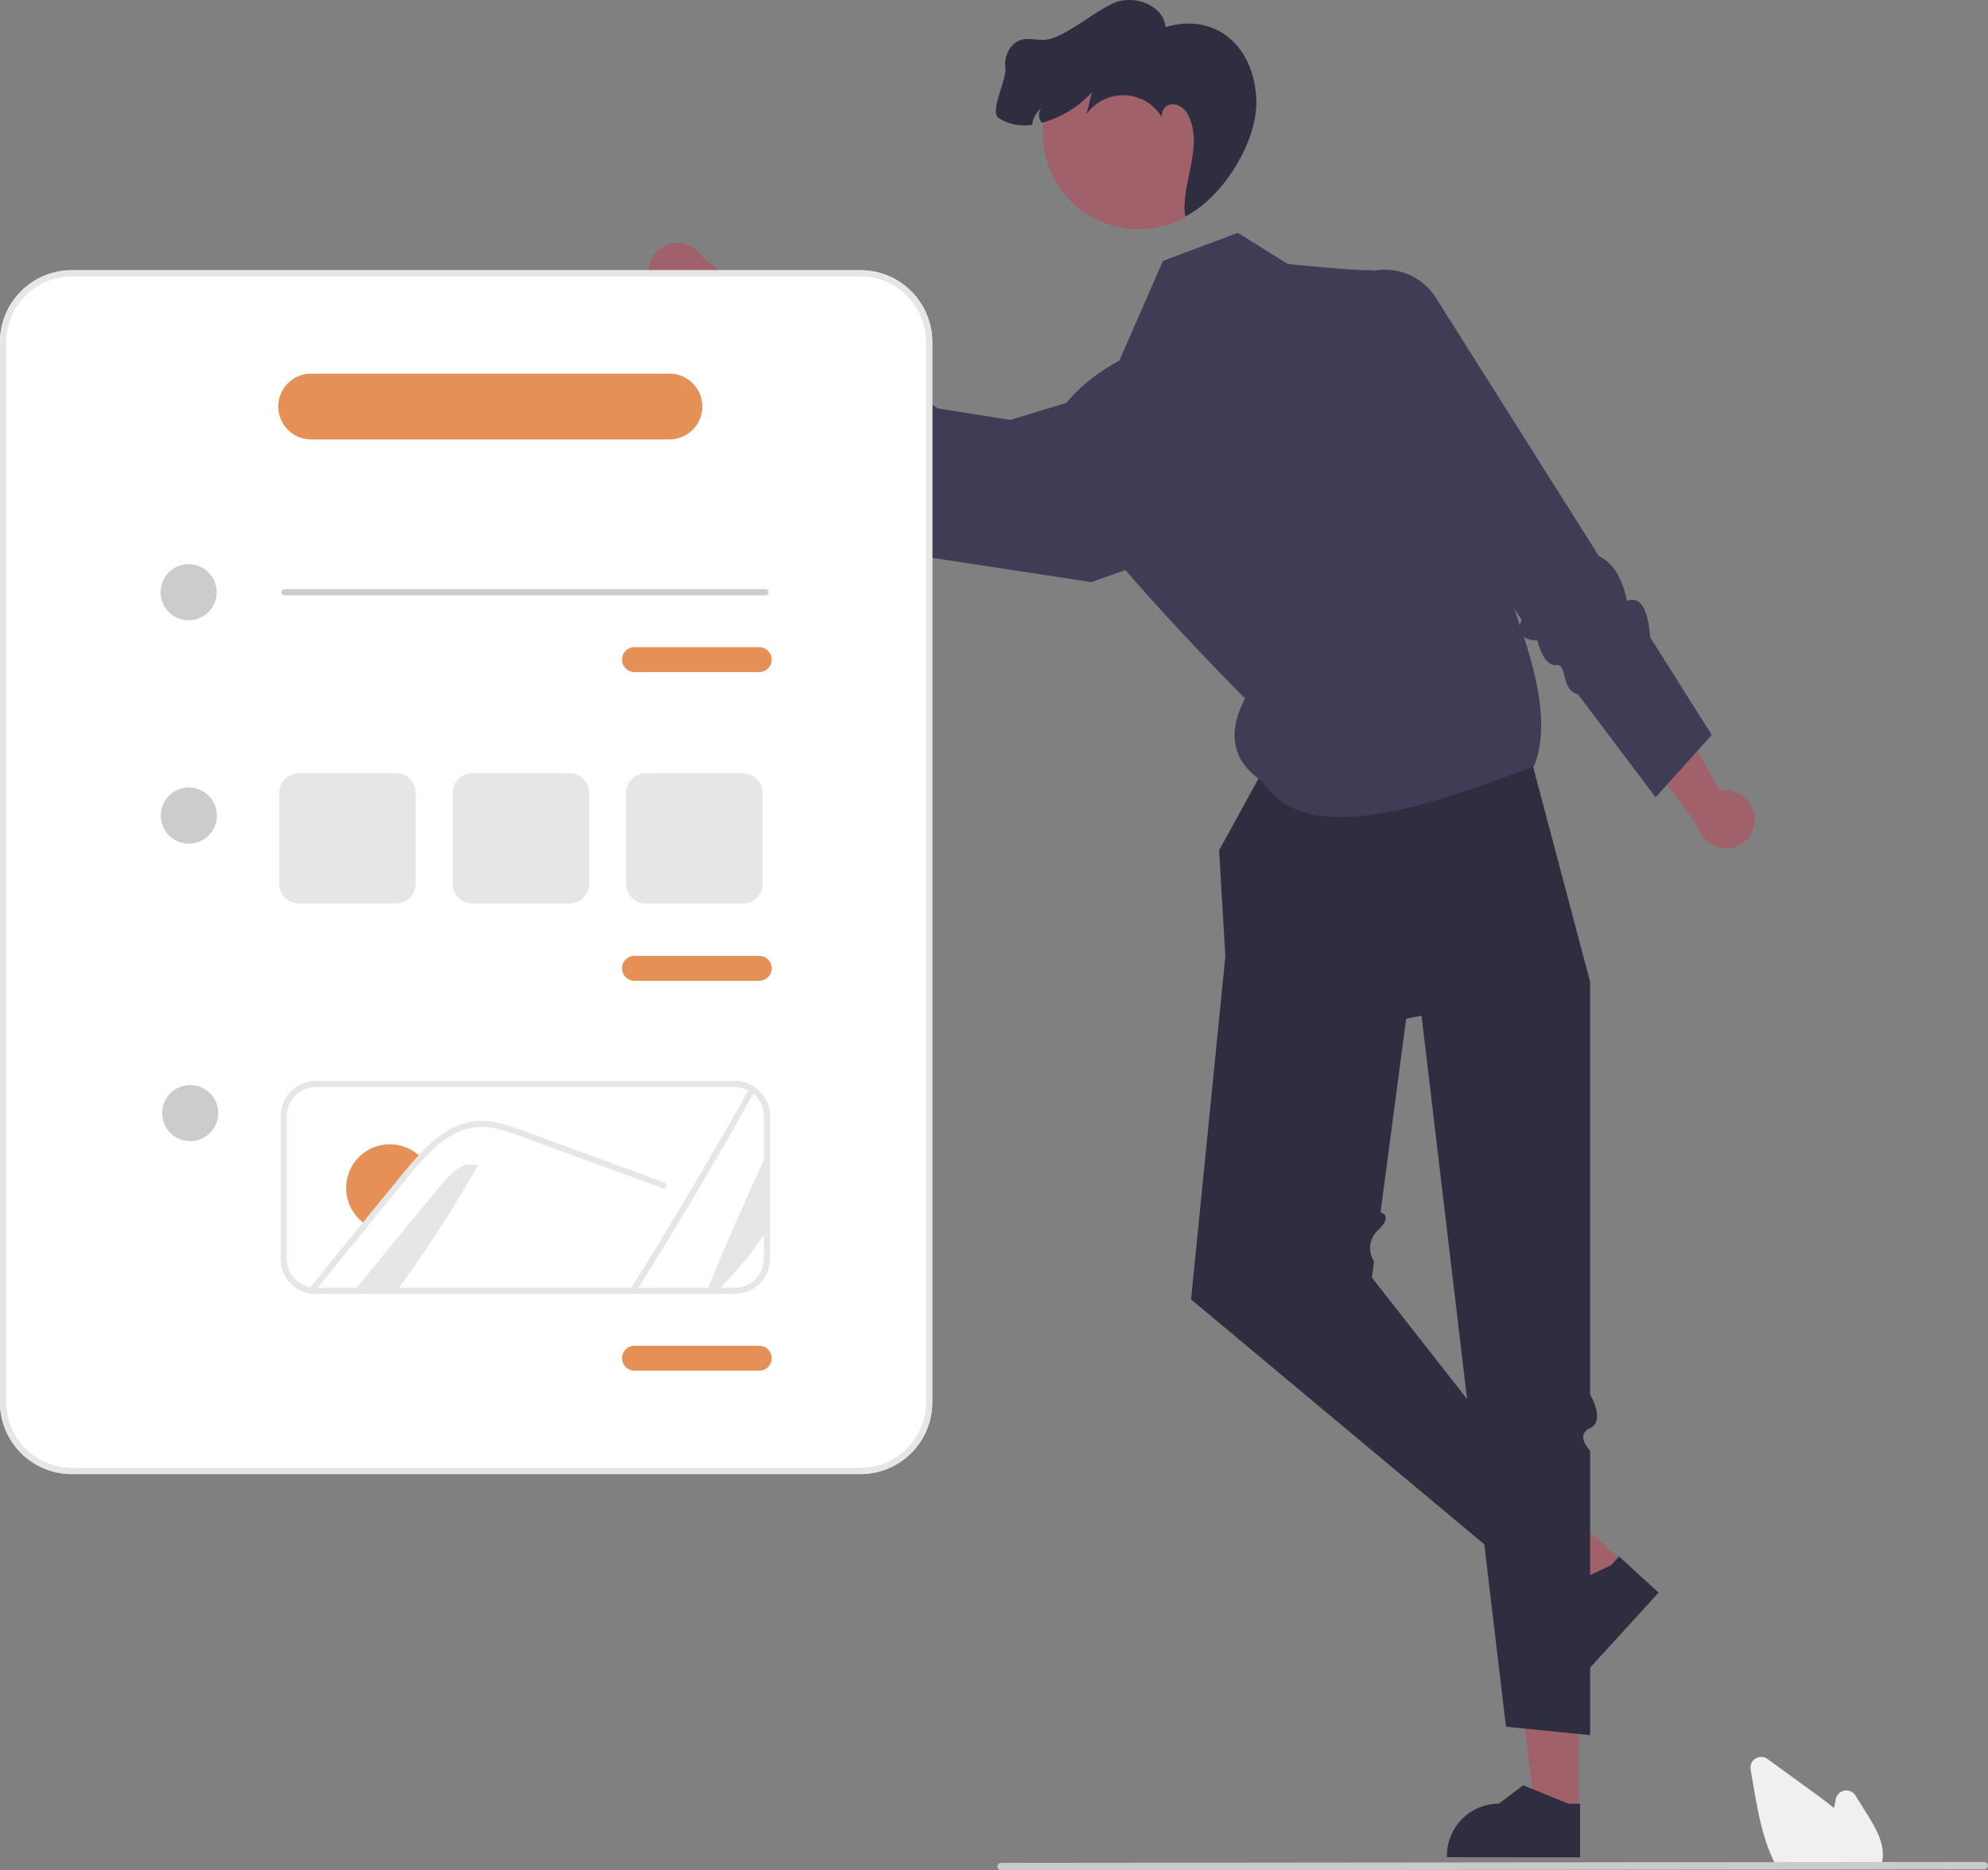 <svg xmlns="http://www.w3.org/2000/svg" data-name="Layer 1" width="637.603" height="599.703" viewBox="0 0 637.603 599.703" xmlns:xlink="http://www.w3.org/1999/xlink"><rect x="0" y="0" width="637.603" height="599.703" fill="#808080" stroke="none"/><path d="M867.334,411.25a9.503,9.503,0,0,0-9.509-9.234,9.116,9.116,0,0,0-1.5.15l-16.621-28.684-17.522,3.313,27.017,36.832a9.476,9.476,0,0,0,9.177,7.045,9.069,9.069,0,0,0,8.964-9.172Q867.339,411.374,867.334,411.25Z" transform="translate(-304.598 -148.621)" fill="#a0616a"/><polygon points="506.295 581.028 492.409 581.026 485.802 527.463 506.298 527.464 506.295 581.028" fill="#a0616a"/><path d="M811.383,744.135l-42.703-.002v-.54a16.622,16.622,0,0,1,16.621-16.621h.001l7.8-5.918,14.554,5.919,3.728 0Z" transform="translate(-304.598 -148.621)" fill="#2f2e41"/><polygon points="520.928 501.241 511.57 511.5 467.542 480.287 481.354 465.144 520.928 501.241" fill="#a0616a"/><path d="M836.559,659.262l-28.777,31.551-.399-.364a16.622,16.622,0,0,1-1.08-23.481l.001-.001.884-9.751,14.18-6.765,2.512-2.754Z" transform="translate(-304.598 -148.621)" fill="#2f2e41"/><path d="M721.614,373.897l-26.016,47.37,2,34-11,110,103,86,13-19-58-74,.695-5.247a7.638,7.638,0,0,1,1.322-9.972c4.983-4.781.748-5.645.748-5.645l8.235-62.136,59-11.795-24.748-93.381Z" transform="translate(-304.598 -148.621)" fill="#2f2e41"/><path d="M756.598,441.267l31,261,27,2.717v-91.218s-5-4.963,0-7.231,0-10.772,0-10.772V463.472l-25-39.205Z" transform="translate(-304.598 -148.621)" fill="#2f2e41"/><path d="M701.598,223.267l-24,9-14,32s-32,16-20,38S703.886,372.554,703.886,372.554c-5.908,11.524-3.887,20.389,5.713,26.713,12.533,20.102,47.722,10.254,87-5,7.269-17.725-3.984-45.176-15.045-72.528l3.045-36.472s-34.496-50.197-40-50-27-2-27-2Z" transform="translate(-304.598 -148.621)" fill="#3f3d56"/><path d="M735.598,240.369l0,0a19.239,19.239,0,0,1,29.499,3.698l52.314,82.873c5.021,2.377,7.544,7.74,9.043,14.326,3.729-1.265,6.553,1.194,7.413,11.743l19.731,31.257-18,20-24.894-32.999c-5.788-1.53-3.096-9.825-7.101-9.413s-5.941-7.875-5.941-7.875c-5.051-.057-6.535-2.427-5.064-6.713l-51-72.882Z" transform="translate(-304.598 -148.621)" fill="#3f3d56"/><path d="M513.148,238.504a9.503,9.503,0,0,0,11.723,6.184,9.116,9.116,0,0,0,1.397-.566l24.022,22.847,15.882-8.11-36.291-27.74a9.476,9.476,0,0,0-10.789-4.177,9.069,9.069,0,0,0-6.02,11.325Q513.108,238.386,513.148,238.504Z" transform="translate(-304.598 -148.621)" fill="#a0616a"/><path d="M661.598,273.267l-33,10-23.26-3.697-5.217-3.727c-2.247-6.074-6.774-8.931-12.807-9.663,0,0-4.88,1.672-4.798-3.62s-31.918-24.293-31.918-24.293l-14,25,18,22c6.389.197,10.327-.646,7,7,1.358,7.363.419,5.654,5.903,5.788l28.097,28.212,59,9,37.472-13.199Z" transform="translate(-304.598 -148.621)" fill="#3f3d56"/><circle cx="365.21" cy="42.757" r="30.716" fill="#a0616a"/><path d="M689.516,190.784q-.039-.514-.105-1.027A2.303,2.303,0,0,0,689.516,190.784Z" transform="translate(-304.598 -148.621)" fill="#2f2e41"/><path d="M627.062,170.294c-.539-3.685,1.513-7.863,5.102-8.885,2.236-.638,4.622-.027,6.942.014,6.506.11,18.07-10.73,24.351-12.391,6.292-1.656,14.435,1.805,14.944,8.29,16.09-4.79,28.375,6.048,29.125,23.141.587,13.368-10.782,31.587-22.771,37.534-1.468-7.779,3.969-19.439,2.505-27.21a15.754,15.754,0,0,0-2.029-6.07c-1.201-1.782-3.403-3.07-5.486-2.543a3.542,3.542,0,0,0-2.465,4.102,14.449,14.449,0,0,0-24.168-1.12l1.698-6.988a33.623,33.623,0,0,1-16.052,9.821,4.462,4.462,0,0,1-.78-1.482,3.364,3.364,0,0,1,.663-3.245,7.791,7.791,0,0,0-2.983,5.346,15.316,15.316,0,0,1-10.738-2.111C621.836,184.397,627.601,173.979,627.062,170.294Z" transform="translate(-304.598 -148.621)" fill="#2f2e41"/><path d="M907.708,747.299H874.521l-.143-.259c-.424-.77-.834-1.585-1.217-2.423-3.418-7.318-4.863-15.688-6.138-23.073l-.96-5.566a3.437,3.437,0,0,1,5.41-3.362q7.565,5.505,15.136,10.999c1.911,1.391,4.094,3,6.184,4.739.202-.979.413-1.962.624-2.931a3.439,3.439,0,0,1,6.281-1.086l3.883,6.238c2.832,4.556,5.332,9.045,4.822,13.887a.757.757,0,0,1-.013.176,10.947,10.947,0,0,1-.563,2.331Z" transform="translate(-304.598 -148.621)" fill="#f0f0f0"/><path d="M941.017,748.017l-315.358.307a1.191,1.191,0,0,1,0-2.381l315.358-.307a1.191,1.191,0,0,1,0,2.381Z" transform="translate(-304.598 -148.621)" fill="#cacaca"/><path d="M580.598,621.267h-253a23.026,23.026,0,0,1-23-23v-340a23.026,23.026,0,0,1,23-23h253a23.026,23.026,0,0,1,23,23v340A23.026,23.026,0,0,1,580.598,621.267Z" transform="translate(-304.598 -148.621)" fill="#fff"/><path d="M580.598,621.267h-253a23.026,23.026,0,0,1-23-23v-340a23.026,23.026,0,0,1,23-23h253a23.026,23.026,0,0,1,23,23v340A23.026,23.026,0,0,1,580.598,621.267Zm-253-384a21.024,21.024,0,0,0-21,21v340a21.024,21.024,0,0,0,21,21h253a21.024,21.024,0,0,0,21-21v-340a21.024,21.024,0,0,0-21-21Z" transform="translate(-304.598 -148.621)" fill="#e6e6e6"/><circle cx="60.5" cy="189.899" r="9" fill="#ccc"/><path d="M550.098,339.521H395.854a1,1,0,0,1,0-2H550.098a1,1,0,0,1,0,2Z" transform="translate(-304.598 -148.621)" fill="#ccc"/><circle cx="61" cy="356.899" r="9" fill="#ccc"/><circle cx="60.561" cy="261.499" r="9" fill="#ccc"/><path d="M548.098,364.12h-40a4,4,0,0,1,0-8h40a4,4,0,0,1,0,8Z" transform="translate(-304.598 -148.621)" fill="#e59057"/><path d="M548.098,463.12h-40a4,4,0,0,1,0-8h40a4,4,0,0,1,0,8Z" transform="translate(-304.598 -148.621)" fill="#e59057"/><path d="M519.295,289.521H404.401a10.553,10.553,0,0,1,0-21.106H519.295a10.553,10.553,0,1,1,0,21.106Z" transform="translate(-304.598 -148.621)" fill="#e59057"/><path d="M548.098,588.12h-40a4,4,0,1,1,0-8h40a4,4,0,0,1,0,8Z" transform="translate(-304.598 -148.621)" fill="#e59057"/><path d="M540.308,563.521H405.738a11.114,11.114,0,0,1-2.52-.319,11.248,11.248,0,0,1-8.621-10.971V506.49a11.298,11.298,0,0,1,11.29-11.28H540.308a11.144,11.144,0,0,1,5.203,1.273,10.813,10.813,0,0,1,1.804,1.177,11.165,11.165,0,0,1,4.283,8.829v45.74A11.303,11.303,0,0,1,540.308,563.521ZM405.888,497.21a9.296,9.296,0,0,0-9.29,9.28v45.74a9.257,9.257,0,0,0,7.095,9.028,9.133,9.133,0,0,0,2.058.262H540.308a9.301,9.301,0,0,0,9.29-9.29V506.49a9.185,9.185,0,0,0-3.528-7.264,8.861,8.861,0,0,0-1.481-.968,9.169,9.169,0,0,0-4.281-1.048Z" transform="translate(-304.598 -148.621)" fill="#e6e6e6"/><path d="M531.288,562.521q9.165-22.275,19.31-44.11v24.68a119.899,119.899,0,0,1-15.92,19.43Z" transform="translate(-304.598 -148.621)" fill="#e6e6e6"/><path d="M546.688,498.441q-18.135,32.535-37.95,64.08h-2.3q20.145-32.04,38.61-65.15A9.829,9.829,0,0,1,546.688,498.441Z" transform="translate(-304.598 -148.621)" fill="#e6e6e6"/><path d="M457.968,522.12a407.715,407.715,0,0,1-26.11,40.4h-13.71q13.47-16.41,26.96-32.82c2.58-3.15,5.38-6.45,9.25-7.73Z" transform="translate(-304.598 -148.621)" fill="#e6e6e6"/><path d="M439.748,519.881c-1.43,1.49-2.8,3.04-4.09,4.65-2.84,3.42-5.64,6.87-8.45,10.31-1.75,2.14-3.5,4.28-5.23,6.42a12.77,12.77,0,0,1-1.56-1.18,13.993,13.993,0,0,1,17.88-21.52A12.898,12.898,0,0,1,439.748,519.881Z" transform="translate(-304.598 -148.621)" fill="#e59057"/><path d="M517.078,529.6l-26.28-9.61-13.05-4.77c-4.25-1.55-8.49-3.32-12.88-4.44a20.305,20.305,0,0,0-11.66.15,26.808,26.808,0,0,0-9.09,5.64q-1.74,1.605-3.37,3.31c-1.43,1.49-2.8,3.04-4.09,4.65-2.84,3.42-5.64,6.87-8.45,10.31-1.75,2.14-3.5,4.28-5.23,6.42q-8.67,10.605-17.24,21.26a10.022,10.022,0,0,1-2.28-.29q8.94-11.1,17.96-22.15c.69-.86,1.4-1.73,2.1-2.59q4.395-5.385,8.8-10.76c2.27-2.77,4.52-5.56,6.98-8.17.22-.24.44-.47.67-.71,4.99-5.16,11.22-9.72,18.68-9.84,4.39-.07,8.63,1.32,12.71,2.79,4.39,1.59,8.77,3.21,13.16,4.82l26.46,9.68,6.62,2.42C518.768,528.141,518.268,530.04,517.078,529.6Z" transform="translate(-304.598 -148.621)" fill="#e6e6e6"/><path d="M431.636,438.312H400.447a6.295,6.295,0,0,1-6.288-6.288V402.848a6.295,6.295,0,0,1,6.288-6.288h31.188a6.295,6.295,0,0,1,6.288,6.288V432.024A6.295,6.295,0,0,1,431.636,438.312Z" transform="translate(-304.598 -148.621)" fill="#e6e6e6"/><path d="M487.267,438.312H456.079a6.295,6.295,0,0,1-6.288-6.288V402.848a6.295,6.295,0,0,1,6.288-6.288h31.188a6.295,6.295,0,0,1,6.288,6.288V432.024A6.295,6.295,0,0,1,487.267,438.312Z" transform="translate(-304.598 -148.621)" fill="#e6e6e6"/><path d="M542.898,438.312h-31.188a6.295,6.295,0,0,1-6.288-6.288V402.848a6.295,6.295,0,0,1,6.288-6.288H542.898a6.295,6.295,0,0,1,6.288,6.288V432.024A6.295,6.295,0,0,1,542.898,438.312Z" transform="translate(-304.598 -148.621)" fill="#e6e6e6"/></svg>